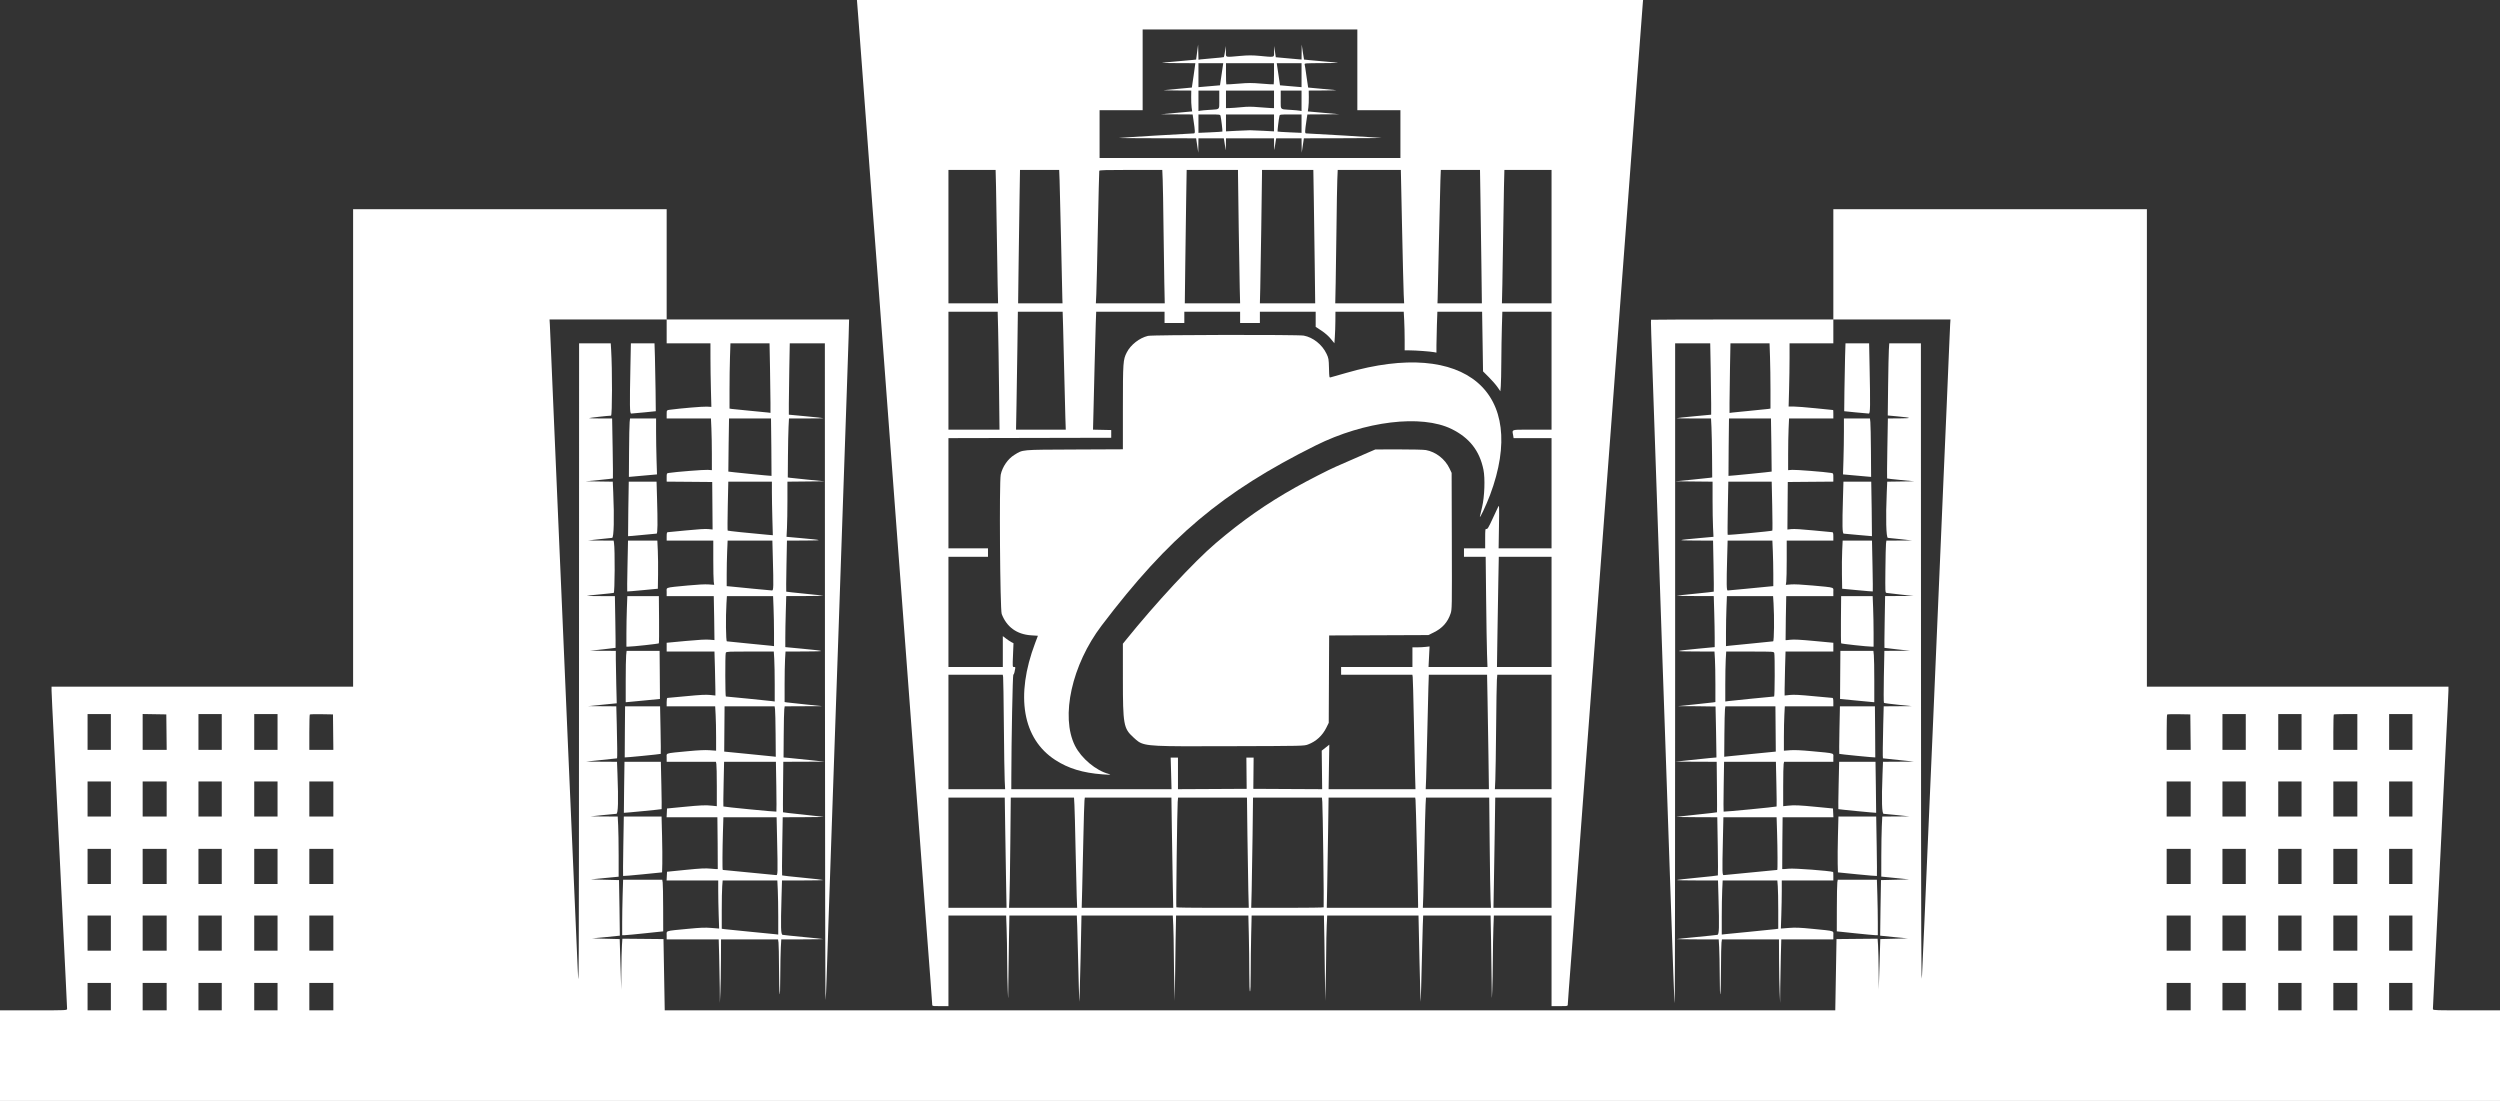 <svg width="218" height="96" viewBox="0 0 218 96" fill="none" xmlns="http://www.w3.org/2000/svg">
<rect x="0" y="0" width="218" height="96" fill="#333333" stroke="none"/>
<path d="M100.101 29.289C99.355 29.47 98.596 30.063 98.255 30.732C97.931 31.369 97.918 31.558 97.916 35.523L97.915 39.178L93.681 39.197C88.948 39.219 89.225 39.194 88.447 39.67C87.887 40.013 87.41 40.705 87.264 41.388C87.126 42.033 87.204 53.161 87.349 53.541C87.782 54.676 88.67 55.319 89.915 55.4L90.505 55.439L90.266 56.071C88.524 60.678 89.169 64.424 92.021 66.272C93.16 67.01 94.419 67.394 96.129 67.523C96.777 67.572 96.964 67.56 96.681 67.487C95.573 67.202 94.285 66.123 93.735 65.02C92.467 62.475 93.467 57.968 96.06 54.551C101.921 46.825 106.579 42.905 114.72 38.848C119.005 36.713 123.952 36.114 126.582 37.411C128.138 38.179 129.02 39.306 129.356 40.954C129.51 41.711 129.453 43.319 129.241 44.204C129.157 44.558 129.071 44.93 129.051 45.031C128.988 45.343 129.606 44.034 129.933 43.163C133.294 34.185 127.787 29.506 117.401 32.515C116.93 32.652 116.461 32.785 116.359 32.811C116.257 32.837 116.115 32.878 116.042 32.901C115.911 32.943 115.909 32.931 115.888 32.099C115.867 31.297 115.856 31.234 115.668 30.84C115.29 30.046 114.496 29.415 113.687 29.265C113.176 29.171 100.498 29.193 100.101 29.289Z" fill="white"/>
<path fill-rule="evenodd" clip-rule="evenodd" d="M104.388 4.54L104.303 5.192L103.988 5.228C103.815 5.247 103.16 5.307 102.534 5.359C101.907 5.412 101.367 5.465 101.333 5.478C101.299 5.49 101.938 5.503 102.753 5.505L104.235 5.51L104.088 6.565C104.008 7.146 103.936 7.626 103.929 7.634C103.921 7.641 103.39 7.691 102.747 7.744C102.105 7.797 101.538 7.851 101.487 7.862C101.436 7.874 101.954 7.887 102.637 7.891L103.879 7.898L103.871 8.464C103.866 8.776 103.884 9.185 103.91 9.373L103.957 9.715L102.583 9.84L101.21 9.965L102.603 9.972L103.997 9.98L104.068 10.454C104.221 11.471 104.226 11.633 104.102 11.633C103.808 11.633 97.63 12.007 97.577 12.028C97.543 12.041 99.042 12.054 100.909 12.056L104.303 12.061L104.396 12.689L104.489 13.316L104.497 12.689L104.505 12.061H105.61H106.716L106.752 12.26C106.771 12.37 106.811 12.624 106.839 12.826C106.891 13.194 106.891 13.194 106.899 12.628L106.906 12.061H109H111.094L111.101 12.628C111.105 12.941 111.107 13.081 111.117 13.081C111.125 13.082 111.138 12.991 111.161 12.827L111.161 12.826C111.189 12.624 111.229 12.37 111.248 12.26L111.284 12.061H112.39H113.495L113.503 12.689L113.511 13.316L113.604 12.689L113.697 12.061L117.122 12.054C119.005 12.05 120.505 12.037 120.454 12.024C120.37 12.004 114.159 11.633 113.898 11.633C113.774 11.633 113.779 11.471 113.932 10.454L114.003 9.98L115.397 9.971L116.79 9.963L115.417 9.839L114.043 9.716L114.09 9.373C114.116 9.185 114.134 8.776 114.129 8.464L114.121 7.898L115.363 7.891C116.046 7.887 116.564 7.874 116.513 7.862C116.462 7.851 115.895 7.797 115.253 7.744C114.61 7.691 114.079 7.641 114.071 7.634C114.064 7.627 114 7.194 113.928 6.673C113.857 6.151 113.784 5.676 113.766 5.617C113.736 5.517 113.835 5.51 115.231 5.505C116.055 5.503 116.701 5.49 116.667 5.476C116.633 5.463 115.958 5.398 115.166 5.331C114.375 5.264 113.72 5.202 113.712 5.192C113.704 5.182 113.656 4.884 113.604 4.531L113.511 3.888L113.503 4.54L113.495 5.192L113.111 5.159C112.899 5.141 112.393 5.095 111.987 5.058L111.248 4.99L111.179 4.5L111.109 4.01L111.102 4.485C111.101 4.532 111.101 4.575 111.101 4.614C111.102 4.75 111.102 4.837 111.059 4.889C110.983 4.981 110.77 4.961 110.179 4.905C110.083 4.896 109.978 4.886 109.862 4.875C109.196 4.814 108.853 4.814 108.138 4.877C108.006 4.888 107.889 4.899 107.784 4.908C107.214 4.96 107.009 4.979 106.937 4.891C106.896 4.841 106.897 4.758 106.898 4.628C106.899 4.586 106.899 4.538 106.898 4.485L106.891 4.01L106.821 4.481C106.783 4.739 106.738 4.964 106.721 4.979C106.705 4.994 106.289 5.038 105.798 5.077C105.307 5.115 104.816 5.161 104.707 5.178L104.509 5.209L104.491 4.548L104.474 3.888L104.388 4.54ZM106.629 5.77C106.608 5.914 106.544 6.347 106.487 6.735L106.383 7.439L105.921 7.479C105.667 7.501 105.244 7.537 104.982 7.56L104.505 7.6V6.555V5.51H105.586H106.667L106.629 5.77ZM111.094 6.418C111.094 6.918 111.082 7.338 111.067 7.353C111.052 7.368 110.582 7.341 110.022 7.294C109.148 7.221 108.859 7.221 107.983 7.296C107.422 7.343 106.95 7.37 106.934 7.354C106.919 7.339 106.906 6.918 106.906 6.418V5.51H109H111.094V6.418ZM113.495 6.555V7.6L113.018 7.56C112.756 7.537 112.333 7.501 112.079 7.479L111.617 7.439L111.513 6.735C111.456 6.347 111.392 5.914 111.371 5.77L111.333 5.51H112.414H113.495V6.555ZM106.323 8.917C106.326 9.217 106.327 9.371 106.251 9.454C106.171 9.541 106.006 9.549 105.668 9.568C105.597 9.572 105.517 9.576 105.428 9.582C105.106 9.602 104.767 9.633 104.674 9.651L104.505 9.683V8.791V7.898L105.413 7.898L106.321 7.898V8.693C106.321 8.775 106.322 8.85 106.323 8.917ZM111.094 8.663V9.429L110.832 9.424C110.688 9.422 110.21 9.388 109.77 9.348C109.161 9.293 108.799 9.292 108.261 9.346C107.872 9.385 107.407 9.419 107.23 9.422L106.906 9.429V8.663V7.898H109H111.094V8.663ZM113.495 8.791V9.683L113.326 9.651C113.233 9.633 112.894 9.602 112.572 9.582C112.483 9.576 112.403 9.572 112.332 9.568C111.994 9.549 111.829 9.541 111.749 9.454C111.673 9.371 111.674 9.217 111.677 8.917C111.678 8.85 111.679 8.775 111.679 8.693V7.898L112.587 7.898L113.495 7.898V8.791ZM106.433 10.117C106.492 10.363 106.62 11.448 106.593 11.472C106.579 11.485 106.103 11.516 105.536 11.54L104.505 11.585V10.782V9.98H105.452C106.384 9.98 106.401 9.982 106.433 10.117ZM111.094 10.718V11.456L110.185 11.407C109.686 11.38 109.152 11.357 109 11.357C108.848 11.357 108.314 11.38 107.815 11.407L106.906 11.456V10.718V9.98H109H111.094V10.718ZM113.495 10.782V11.585L112.464 11.54C111.897 11.516 111.421 11.485 111.406 11.472C111.38 11.448 111.508 10.363 111.567 10.117C111.599 9.982 111.616 9.98 112.548 9.98H113.495V10.782ZM30.791 39.061V59.878H17.643H4.495L4.496 60.23C4.497 60.423 4.524 61.05 4.557 61.622C4.59 62.195 4.7 64.413 4.803 66.551C4.905 68.689 5.03 71.238 5.081 72.214C5.131 73.191 5.27 75.987 5.388 78.429C5.506 80.87 5.659 83.983 5.727 85.347C5.794 86.711 5.85 87.888 5.85 87.964C5.85 88.102 5.85 88.102 2.925 88.102H0V92.051V96H109H218V92.051V88.102H215.075C212.489 88.102 212.189 88.102 212.154 88.007C212.15 87.994 212.15 87.98 212.15 87.964C212.15 87.888 212.206 86.711 212.274 85.347C212.342 83.983 212.494 80.87 212.612 78.429C212.73 75.987 212.869 73.191 212.919 72.214C212.97 71.238 213.096 68.675 213.198 66.52C213.3 64.365 213.411 62.147 213.444 61.592C213.476 61.036 213.504 60.423 213.504 60.23L213.505 59.878H200.357H187.209V39.061V18.245H173.538H159.867V23.051V27.857H151.933C147.569 27.857 143.988 27.869 143.973 27.883C143.945 27.911 143.971 28.773 144.193 35.082C144.278 37.489 144.389 40.713 144.441 42.245C144.492 43.777 144.603 46.987 144.687 49.378C144.771 51.768 144.895 55.405 144.963 57.459C145.032 59.513 145.115 61.91 145.149 62.786C145.183 63.661 145.28 66.458 145.364 69C145.449 71.542 145.588 75.592 145.673 78C145.758 80.408 145.866 83.516 145.913 84.907C145.96 86.298 146.015 87.453 146.035 87.473C146.056 87.493 146.072 74.557 146.072 58.724V29.939H147.602H149.131L149.172 32.097C149.195 33.284 149.213 34.684 149.213 35.207L149.213 36.16L147.72 36.3C146.898 36.377 146.215 36.451 146.201 36.465C146.186 36.478 146.856 36.49 147.688 36.49H149.201L149.239 37.24C149.26 37.652 149.283 38.809 149.291 39.811L149.305 41.633L149.121 41.661C149.019 41.677 148.299 41.753 147.519 41.83L146.103 41.969L147.72 41.986L149.336 42.002V43.583C149.336 44.453 149.354 45.535 149.376 45.987L149.416 46.81L148.186 46.921C146.18 47.101 146.137 47.127 147.833 47.135L149.378 47.143L149.421 49.355C149.445 50.571 149.453 51.578 149.44 51.591C149.427 51.604 148.712 51.683 147.852 51.767C146.992 51.852 146.26 51.931 146.226 51.945C146.192 51.959 146.902 51.972 147.802 51.975L149.44 51.98L149.48 53.367C149.503 54.13 149.521 55.131 149.521 55.591V56.428L148.058 56.567C145.921 56.771 145.889 56.801 147.803 56.809L149.502 56.816L149.542 57.469C149.564 57.828 149.582 58.818 149.582 59.67V61.219L149.382 61.25C149.272 61.267 148.531 61.348 147.735 61.429L146.288 61.577L147.935 61.584C148.841 61.589 149.588 61.599 149.595 61.607C149.602 61.616 149.622 62.619 149.641 63.837L149.675 66.051L149.182 66.094C148.911 66.118 148.108 66.2 147.396 66.276L146.103 66.415L147.899 66.422L149.695 66.429L149.717 68.617C149.729 69.821 149.732 70.817 149.723 70.831C149.714 70.845 148.937 70.934 147.997 71.029C147.057 71.124 146.246 71.213 146.195 71.227C146.145 71.24 146.923 71.254 147.925 71.258L149.747 71.265L149.789 73.785C149.812 75.17 149.817 76.318 149.8 76.335C149.783 76.352 148.977 76.442 148.009 76.534C147.041 76.627 146.232 76.719 146.212 76.739C146.191 76.759 146.993 76.775 147.992 76.775H149.809L149.85 78.199C149.928 80.952 149.912 81.483 149.752 81.518C149.676 81.535 148.865 81.62 147.951 81.706C147.036 81.792 146.26 81.873 146.226 81.886C146.192 81.898 146.999 81.911 148.018 81.913L149.872 81.918L149.912 82.607C149.933 82.986 149.955 84.123 149.96 85.133C149.965 86.262 149.987 86.852 150.016 86.663C150.043 86.495 150.067 85.486 150.07 84.422C150.073 83.357 150.093 82.359 150.114 82.203L150.153 81.918H152.639H155.125L155.133 83.74C155.137 84.742 155.16 85.988 155.184 86.51L155.226 87.459L155.237 86.112C155.243 85.371 155.267 84.125 155.289 83.342L155.329 81.918H157.598H159.867V81.559C159.867 81.52 159.868 81.486 159.87 81.454C159.873 81.382 159.876 81.328 159.855 81.286C159.794 81.165 159.538 81.14 158.546 81.044C158.398 81.029 158.233 81.013 158.05 80.995C156.947 80.886 156.565 80.871 155.993 80.915L155.291 80.97L155.331 79.781C155.353 79.127 155.371 78.184 155.371 77.684V76.775H157.619H159.867V76.408C159.867 76.206 159.86 76.039 159.851 76.036C159.516 75.929 156.482 75.702 156.007 75.748C155.685 75.779 155.416 75.796 155.41 75.785C155.403 75.774 155.409 74.753 155.421 73.515L155.444 71.265H157.658H159.873L159.854 70.883L159.836 70.5L158.45 70.366C156.853 70.211 156.482 70.195 155.91 70.256L155.494 70.3V68.556C155.494 67.596 155.512 66.725 155.533 66.62L155.571 66.429H157.719H159.867V66.065C159.867 66.025 159.869 65.989 159.87 65.957C159.874 65.886 159.877 65.834 159.857 65.793C159.797 65.672 159.539 65.648 158.522 65.555C158.363 65.54 158.186 65.524 157.988 65.505C157.051 65.417 156.468 65.391 156.095 65.42L155.556 65.462V64.271C155.556 63.616 155.574 62.745 155.596 62.336L155.636 61.592H157.752H159.867V61.224C159.867 60.962 159.844 60.857 159.786 60.857C159.741 60.857 158.993 60.788 158.122 60.705C156.949 60.591 156.421 60.565 156.079 60.601L155.618 60.65V60.121C155.618 59.83 155.636 58.967 155.658 58.204L155.699 56.816H157.783H159.867V56.433V56.049L158.202 55.893C157 55.78 156.424 55.75 156.128 55.786C155.903 55.813 155.712 55.828 155.703 55.82C155.695 55.812 155.705 54.945 155.724 53.893L155.76 51.98H157.813H159.867V51.615C159.867 51.574 159.868 51.538 159.87 51.505C159.874 51.432 159.877 51.377 159.855 51.335C159.795 51.215 159.54 51.192 158.564 51.103C158.411 51.089 158.24 51.074 158.05 51.056C157.162 50.973 156.464 50.938 156.179 50.962L155.724 51L155.763 50.716C155.785 50.56 155.802 49.692 155.802 48.787V47.143H157.834H159.867V46.776C159.867 46.504 159.844 46.408 159.782 46.408C159.735 46.408 158.994 46.338 158.134 46.252C157.154 46.154 156.44 46.111 156.217 46.136L155.862 46.175L155.878 44.103L155.895 42.031L157.881 42.014L159.867 41.998V41.635C159.867 41.272 159.866 41.271 159.667 41.238C159.119 41.148 156.59 40.95 156.28 40.972L155.925 40.998L155.926 39.616C155.926 38.856 155.944 37.842 155.966 37.362L156.006 36.49H157.936H159.867V36.122C159.867 35.92 159.86 35.755 159.851 35.755C159.843 35.755 159.162 35.686 158.339 35.602C157.516 35.518 156.646 35.449 156.405 35.449H155.967L156.008 33.97C156.03 33.156 156.049 31.916 156.049 31.215V29.939H157.958H159.867V28.898V27.857H164.974H170.082L170.054 28.27C170.039 28.498 169.984 29.758 169.932 31.071C169.881 32.385 169.798 34.341 169.749 35.418C169.699 36.496 169.575 39.347 169.474 41.755C169.373 44.163 169.221 47.717 169.136 49.653C168.857 56.039 168.736 58.87 168.521 63.98C168.405 66.758 168.293 69.306 168.274 69.643C168.255 69.98 168.17 71.908 168.087 73.929C168.003 75.949 167.878 78.869 167.808 80.418C167.739 81.967 167.645 84.047 167.601 85.041C167.531 86.593 167.519 82.85 167.511 58.393L167.503 29.939H166.123H164.743L164.709 30.505C164.69 30.817 164.66 32.232 164.643 33.651L164.612 36.23L165.426 36.305C166.726 36.426 166.789 36.477 165.647 36.484L164.623 36.49L164.577 39.094C164.552 40.527 164.542 41.709 164.555 41.721C164.567 41.734 165.104 41.795 165.748 41.857L166.918 41.969L165.742 41.986L164.566 42.003L164.526 42.929C164.428 45.167 164.471 46.898 164.624 46.901C164.7 46.904 165.206 46.955 165.748 47.017L166.733 47.128L165.613 47.136L164.493 47.143L164.46 47.403C164.442 47.546 164.418 48.566 164.407 49.67C164.387 51.653 164.388 51.678 164.513 51.703C164.582 51.718 165.138 51.782 165.748 51.847L166.856 51.964L165.619 51.972L164.382 51.98L164.343 54.227C164.322 55.462 164.313 56.481 164.323 56.492C164.333 56.502 164.838 56.562 165.445 56.626L166.548 56.742L165.433 56.749L164.318 56.755L164.273 58.997C164.249 60.23 164.252 61.261 164.28 61.288C164.308 61.315 164.872 61.391 165.532 61.456L166.733 61.576L165.496 61.584L164.259 61.592L164.218 63.163C164.177 64.764 164.165 66.119 164.193 66.127C164.201 66.129 164.818 66.195 165.563 66.272L166.918 66.413L165.557 66.421L164.197 66.429L164.156 67.485C164.067 69.838 164.098 70.959 164.254 70.964C164.331 70.966 164.864 71.018 165.44 71.078L166.487 71.188L165.31 71.196L164.134 71.204L164.094 72.046C164.072 72.509 164.052 73.687 164.05 74.663L164.047 76.439L165.267 76.561L166.487 76.684L165.255 76.714L164.023 76.745L163.981 79.162C163.958 80.491 163.944 81.584 163.95 81.59C163.957 81.596 164.502 81.651 165.163 81.714L166.364 81.826L165.163 81.857L163.962 81.888L163.896 84.092L163.829 86.296L163.818 84.674C163.812 83.781 163.789 82.782 163.767 82.453L163.728 81.855L161.936 81.871L160.144 81.888L160.09 84.995L160.036 88.102H109H57.965L57.91 84.995L57.856 81.888L56.064 81.871L54.272 81.855L54.233 82.453C54.211 82.782 54.188 83.781 54.182 84.674L54.171 86.296L54.104 84.092L54.038 81.888L52.837 81.857L51.636 81.826L52.837 81.714C53.498 81.652 54.043 81.597 54.05 81.59C54.056 81.584 54.042 80.491 54.019 79.162L53.977 76.745L52.745 76.714L51.513 76.684L52.73 76.565L53.946 76.447L53.946 74.606C53.945 73.594 53.927 72.414 53.905 71.985L53.865 71.204L52.689 71.196L51.513 71.188L52.56 71.078C53.136 71.018 53.669 70.966 53.746 70.964C53.902 70.959 53.933 69.838 53.843 67.485L53.803 66.429L52.443 66.421L51.082 66.413L52.437 66.272C53.182 66.195 53.799 66.129 53.807 66.127C53.835 66.119 53.823 64.764 53.782 63.163L53.741 61.592L52.504 61.584L51.267 61.575L52.524 61.452L53.78 61.328L53.74 59.766C53.718 58.907 53.699 57.879 53.699 57.48V56.755L52.576 56.749L51.452 56.742L52.555 56.626C53.162 56.562 53.667 56.502 53.677 56.492C53.687 56.481 53.678 55.462 53.657 54.227L53.618 51.98H52.386C51.708 51.98 51.166 51.969 51.18 51.956C51.194 51.943 51.704 51.886 52.314 51.83C52.923 51.773 53.465 51.715 53.517 51.7C53.612 51.673 53.632 47.916 53.541 47.342L53.509 47.143L52.388 47.136L51.267 47.129L52.252 47.018C52.794 46.957 53.3 46.905 53.376 46.902C53.529 46.898 53.572 45.166 53.474 42.929L53.434 42.003L52.258 41.986L51.082 41.969L52.252 41.856C52.896 41.794 53.433 41.733 53.445 41.721C53.458 41.709 53.448 40.527 53.423 39.094L53.377 36.49H52.358C51.797 36.49 51.353 36.476 51.37 36.458C51.399 36.43 53.028 36.249 53.282 36.246C53.389 36.245 53.396 32.219 53.291 30.505L53.257 29.939H51.877H50.497L50.489 58.393C50.481 86.608 50.48 86.826 50.371 84.398C50.129 78.978 49.885 73.379 49.541 65.326C49.457 63.357 49.306 59.83 49.204 57.49C49.102 55.15 48.991 52.56 48.956 51.735C48.922 50.91 48.839 49.022 48.773 47.541C48.707 46.059 48.596 43.483 48.527 41.816C48.458 40.15 48.347 37.574 48.281 36.092C48.214 34.61 48.118 32.351 48.067 31.071C48.017 29.792 47.962 28.545 47.947 28.301L47.92 27.857H53.027H58.133V28.898V29.939H60.042H61.951L61.952 31.209C61.952 31.908 61.97 33.155 61.992 33.98L62.032 35.48L61.623 35.459C61.278 35.442 59.305 35.609 58.395 35.733C58.279 35.749 58.214 35.758 58.178 35.795C58.133 35.84 58.133 35.929 58.133 36.129V36.49H60.064H61.994L62.034 37.362C62.056 37.842 62.074 38.856 62.074 39.616L62.075 40.998L61.715 40.972C61.407 40.95 58.92 41.146 58.334 41.239C58.134 41.271 58.133 41.272 58.133 41.635V41.998L60.119 42.014L62.105 42.031L62.122 44.102L62.138 46.173L61.752 46.134C61.506 46.11 60.811 46.152 59.83 46.252C58.985 46.338 58.258 46.408 58.214 46.408C58.157 46.408 58.133 46.514 58.133 46.776V47.143H60.166H62.198V48.787C62.198 49.692 62.215 50.559 62.237 50.715L62.276 50.997L61.79 50.962C61.487 50.939 60.807 50.974 59.981 51.054C59.788 51.073 59.614 51.089 59.459 51.104C58.459 51.199 58.203 51.223 58.144 51.343C58.123 51.385 58.126 51.437 58.13 51.508C58.132 51.54 58.133 51.576 58.133 51.616V51.98H60.187H62.24L62.276 53.893C62.295 54.945 62.306 55.81 62.301 55.815C62.295 55.821 62.101 55.805 61.87 55.781C61.583 55.751 60.926 55.787 59.792 55.893L58.133 56.049V56.433V56.816H60.217H62.301L62.342 58.24C62.364 59.023 62.382 59.885 62.382 60.157L62.383 60.65L61.918 60.601C61.573 60.564 61.05 60.59 59.871 60.704C59 60.788 58.253 60.857 58.21 60.857C58.157 60.857 58.133 60.971 58.133 61.224V61.592H60.248H62.364L62.404 62.336C62.426 62.745 62.444 63.616 62.444 64.27V65.46L61.874 65.419C61.477 65.391 60.903 65.417 59.981 65.505C59.784 65.525 59.608 65.541 59.45 65.556C58.456 65.649 58.202 65.673 58.143 65.792C58.123 65.833 58.126 65.886 58.13 65.956C58.131 65.988 58.133 66.024 58.133 66.065V66.429H60.281H62.429L62.467 66.62C62.488 66.725 62.506 67.596 62.506 68.556V70.3L62.09 70.256C61.518 70.195 61.147 70.211 59.55 70.366L58.164 70.5L58.146 70.883L58.127 71.265H60.342H62.556L62.579 73.515C62.591 74.753 62.597 75.774 62.59 75.785C62.584 75.796 62.315 75.779 61.994 75.748C61.508 75.701 61.133 75.719 59.786 75.853L58.164 76.016L58.146 76.396L58.127 76.775H60.378H62.629V77.684C62.629 78.184 62.647 79.128 62.669 79.782L62.709 80.971L62.032 80.916C61.485 80.872 61.091 80.887 59.975 80.995C59.795 81.013 59.632 81.028 59.486 81.042C58.469 81.138 58.208 81.163 58.146 81.286C58.125 81.329 58.127 81.383 58.13 81.457C58.132 81.487 58.133 81.521 58.133 81.559V81.918H60.402H62.671L62.711 83.342C62.733 84.125 62.757 85.371 62.763 86.112L62.774 87.459L62.816 86.51C62.84 85.988 62.862 84.742 62.867 83.74L62.875 81.918H65.361H67.847L67.886 82.203C67.907 82.359 67.927 83.357 67.93 84.422C67.933 85.486 67.957 86.495 67.984 86.663C68.013 86.852 68.035 86.262 68.04 85.133C68.045 84.123 68.067 82.986 68.088 82.607L68.128 81.918L69.982 81.913C71.001 81.911 71.808 81.898 71.774 81.886C71.74 81.873 70.964 81.792 70.049 81.706C69.135 81.62 68.324 81.535 68.248 81.518C68.088 81.483 68.072 80.952 68.15 78.199L68.191 76.775H70.008C71.007 76.775 71.808 76.759 71.788 76.739C71.768 76.719 70.96 76.627 69.991 76.534C69.023 76.442 68.217 76.352 68.201 76.335C68.184 76.319 68.189 75.171 68.212 73.785L68.253 71.265L70.075 71.258C71.077 71.254 71.855 71.24 71.805 71.227C71.754 71.213 70.943 71.124 70.003 71.029C69.063 70.934 68.286 70.845 68.277 70.831C68.268 70.817 68.271 69.821 68.283 68.617L68.305 66.429L70.101 66.422L71.897 66.415L70.604 66.276C69.892 66.2 69.089 66.118 68.818 66.094L68.325 66.051L68.34 64.082C68.347 62.998 68.37 61.995 68.389 61.852L68.425 61.592L70.069 61.584L71.712 61.577L70.265 61.429C69.469 61.348 68.728 61.267 68.618 61.25L68.418 61.219V59.67C68.418 58.818 68.436 57.828 68.458 57.469L68.498 56.816L70.197 56.809C72.111 56.801 72.079 56.771 69.942 56.567L68.479 56.428V55.591C68.479 55.131 68.497 54.13 68.52 53.367L68.56 51.98L70.198 51.975C71.098 51.972 71.808 51.959 71.774 51.945C71.74 51.931 71.008 51.852 70.148 51.767C69.288 51.683 68.573 51.604 68.56 51.591C68.547 51.578 68.555 50.571 68.579 49.355L68.622 47.143L70.167 47.135C71.862 47.127 71.82 47.101 69.814 46.921L68.585 46.81L68.624 46.043C68.646 45.621 68.663 44.539 68.664 43.639L68.664 42.002L70.28 41.986L71.897 41.969L70.481 41.83C69.701 41.753 68.981 41.677 68.879 41.661L68.695 41.633L68.709 39.811C68.717 38.809 68.74 37.652 68.761 37.24L68.799 36.49H70.312C71.144 36.49 71.814 36.478 71.799 36.465C71.785 36.451 71.102 36.377 70.28 36.3L68.787 36.16L68.787 35.207C68.787 34.684 68.805 33.284 68.828 32.097L68.868 29.939H70.398H71.928L71.935 58.73C71.939 74.565 71.964 87.369 71.99 87.184C72.016 86.999 72.055 86.2 72.077 85.408C72.099 84.617 72.171 82.427 72.238 80.541C72.305 78.655 72.456 74.261 72.574 70.775C72.692 67.29 72.816 63.695 72.851 62.786C72.886 61.877 72.984 59.066 73.068 56.541C73.152 54.015 73.263 50.806 73.313 49.408C73.364 48.011 73.475 44.787 73.56 42.245C73.645 39.703 73.769 36.121 73.835 34.286C73.902 32.45 73.976 30.253 73.999 29.403L74.041 27.857H66.087H58.133V23.051V18.245H44.462H30.791V39.061ZM54.972 31.969C54.902 35.442 54.912 36.061 55.039 36.062C55.098 36.063 55.605 36.017 56.166 35.961L57.185 35.858L57.166 34.077C57.156 33.097 57.13 31.765 57.11 31.117L57.073 29.939H56.043H55.013L54.972 31.969ZM67.145 32.097C67.167 33.284 67.186 34.648 67.186 35.128L67.186 36.002L66.955 35.971C66.828 35.953 66.114 35.884 65.369 35.816C64.624 35.748 63.924 35.678 63.814 35.66L63.614 35.627V33.987C63.614 33.084 63.632 31.805 63.655 31.142L63.695 29.939H65.4H67.104L67.145 32.097ZM154.345 31.142C154.368 31.805 154.386 33.084 154.386 33.987V35.627L154.186 35.66C154.076 35.678 153.39 35.748 152.662 35.815C151.933 35.883 151.22 35.953 151.076 35.973L150.814 36.008L150.814 35.131C150.814 34.649 150.833 33.284 150.855 32.097L150.896 29.939H152.6H154.305L154.345 31.142ZM160.89 31.117C160.87 31.765 160.844 33.097 160.834 34.077L160.815 35.858L161.834 35.961C162.395 36.017 162.902 36.063 162.961 36.062C163.088 36.061 163.098 35.442 163.028 31.969L162.987 29.939H161.957H160.927L160.89 31.117ZM54.905 36.811C54.885 36.988 54.862 38.135 54.854 39.359L54.839 41.586L55.239 41.551L55.471 41.53C55.74 41.506 56.129 41.471 56.465 41.441L57.29 41.368L57.25 40.082C57.228 39.375 57.21 38.278 57.21 37.643V36.49H56.075H54.94L54.905 36.811ZM67.261 38.985C67.277 40.357 67.284 41.487 67.277 41.497C67.264 41.514 63.532 41.143 63.511 41.122C63.505 41.116 63.516 40.071 63.536 38.8L63.572 36.49H65.402H67.232L67.261 38.985ZM154.464 38.8C154.484 40.071 154.495 41.116 154.489 41.122C154.468 41.143 150.736 41.514 150.723 41.497C150.716 41.487 150.723 40.357 150.739 38.985L150.768 36.49H152.598H154.428L154.464 38.8ZM160.79 37.643C160.79 38.278 160.772 39.375 160.75 40.082L160.71 41.368L161.535 41.441C161.989 41.482 162.541 41.531 162.761 41.551L163.161 41.586L163.146 39.359C163.138 38.135 163.115 36.988 163.095 36.811L163.06 36.49H161.925H160.79V37.643ZM119.284 39.47C118.929 39.623 118.263 39.914 117.806 40.117C117.349 40.32 116.753 40.581 116.482 40.696C115.907 40.942 114.021 41.908 113.003 42.479C110.44 43.915 108.334 45.388 106.013 47.365C104.128 48.972 100.768 52.594 98.146 55.847L97.915 56.133L97.916 59.214C97.916 63.182 97.977 63.519 98.824 64.29C98.848 64.312 98.872 64.333 98.894 64.354C99.023 64.472 99.131 64.571 99.25 64.654C99.875 65.089 100.809 65.087 106.641 65.07L107.245 65.068H107.246C113.711 65.05 113.711 65.05 114.064 64.916C114.774 64.648 115.318 64.145 115.668 63.433L115.866 63.031L115.884 59.221L115.902 55.412L120.229 55.395L124.556 55.378L125.026 55.147C125.772 54.78 126.234 54.264 126.488 53.513C126.614 53.143 126.615 53.057 126.599 47.186L126.582 41.235L126.392 40.837C126.004 40.025 125.203 39.404 124.341 39.245C124.158 39.211 123.092 39.186 121.97 39.188L119.931 39.192L119.284 39.47ZM54.79 44.37C54.769 45.674 54.759 46.747 54.767 46.755C54.775 46.764 55.321 46.717 55.98 46.651C56.639 46.585 57.214 46.531 57.256 46.531C57.346 46.531 57.357 45.59 57.292 43.388L57.252 42H56.039H54.828L54.79 44.37ZM67.309 42.903C67.309 43.4 67.328 44.451 67.35 45.239L67.391 46.672L66.903 46.63C65.363 46.495 63.482 46.297 63.452 46.267C63.433 46.248 63.437 45.28 63.462 44.116L63.508 42H65.408H67.309L67.309 42.903ZM154.538 44.116C154.563 45.28 154.567 46.249 154.547 46.269C154.498 46.317 150.694 46.676 150.654 46.636C150.636 46.619 150.642 45.569 150.666 44.303L150.71 42H152.601H154.492L154.538 44.116ZM160.708 43.388C160.635 45.861 160.65 46.53 160.775 46.533C160.834 46.534 161.409 46.587 162.052 46.651C162.695 46.715 163.227 46.761 163.234 46.754C163.242 46.747 163.231 45.674 163.21 44.37L163.172 42H161.96H160.748L160.708 43.388ZM54.717 49.351C54.692 50.565 54.681 51.565 54.694 51.574C54.706 51.582 55.311 51.532 56.039 51.463L57.364 51.337L57.383 50.112C57.394 49.439 57.384 48.495 57.361 48.015L57.32 47.143H56.041H54.763L54.717 49.351ZM67.391 48.658C67.459 51.169 67.451 51.49 67.324 51.489C67.265 51.489 66.552 51.423 65.739 51.342C64.926 51.26 64.06 51.175 63.814 51.152L63.368 51.11L63.368 50.091C63.368 49.53 63.386 48.638 63.408 48.107L63.449 47.143H65.4H67.351L67.391 48.658ZM154.592 48.107C154.614 48.638 154.632 49.53 154.632 50.091L154.632 51.11L154.186 51.152C153.94 51.175 153.065 51.261 152.24 51.342C151.415 51.423 150.702 51.49 150.654 51.49C150.553 51.49 150.544 50.959 150.608 48.622L150.649 47.143H152.6H154.551L154.592 48.107ZM160.639 48.015C160.616 48.495 160.606 49.439 160.617 50.112L160.636 51.337L161.96 51.463C162.689 51.532 163.294 51.582 163.306 51.574C163.318 51.565 163.308 50.565 163.283 49.351L163.237 47.143H161.959H160.68L160.639 48.015ZM54.664 53.036C54.642 53.617 54.623 54.608 54.623 55.24L54.623 56.388L54.792 56.387C55.167 56.387 57.419 56.142 57.452 56.098C57.471 56.072 57.479 55.135 57.47 54.015L57.453 51.98H56.078H54.704L54.664 53.036ZM67.453 53C67.476 53.561 67.494 54.542 67.494 55.181V56.343L67.232 56.309C67.088 56.29 66.18 56.2 65.215 56.11C64.25 56.02 63.426 55.936 63.383 55.924C63.297 55.899 63.274 53.815 63.346 52.632L63.386 51.98H65.4H67.413L67.453 53ZM154.654 52.632C154.726 53.815 154.703 55.899 154.617 55.924C154.574 55.936 153.75 56.02 152.785 56.11C151.819 56.2 150.912 56.29 150.768 56.309L150.506 56.343V55.181C150.506 54.542 150.524 53.561 150.547 53L150.587 51.98H152.6H154.613L154.654 52.632ZM160.53 54.015C160.521 55.135 160.529 56.072 160.548 56.098C160.581 56.142 162.833 56.387 163.207 56.387L163.377 56.388V55.204C163.377 54.552 163.359 53.561 163.336 53L163.296 51.98H161.922H160.547L160.53 54.015ZM54.601 57.131C54.579 57.338 54.562 58.346 54.562 59.371V61.235L55.039 61.191C55.301 61.167 55.973 61.102 56.532 61.048L57.548 60.949L57.546 60.536C57.545 60.308 57.538 59.365 57.531 58.439L57.517 56.755H56.079H54.641L54.601 57.131ZM160.469 58.439C160.462 59.365 160.455 60.308 160.454 60.536L160.452 60.949L161.468 61.048C162.027 61.102 162.699 61.167 162.961 61.191L163.438 61.235V59.371C163.438 58.346 163.421 57.338 163.399 57.131L163.359 56.755H161.921H160.482L160.469 58.439ZM67.515 57.469C67.537 57.828 67.555 58.807 67.555 59.646V61.171L67.294 61.135C67.03 61.1 63.388 60.735 63.295 60.735C63.237 60.735 63.227 57.164 63.283 56.954C63.288 56.937 63.292 56.923 63.299 56.91C63.351 56.816 63.573 56.816 65.398 56.816H67.475L67.515 57.469ZM154.717 56.954C154.775 57.169 154.762 60.735 154.703 60.735C154.606 60.735 150.971 61.099 150.706 61.135L150.445 61.171L150.445 59.682C150.445 58.864 150.463 57.884 150.485 57.505L150.525 56.816H152.602C154.679 56.816 154.679 56.816 154.717 56.954ZM54.488 63.811C54.478 65.032 54.472 66.038 54.475 66.047C54.484 66.072 57.588 65.767 57.617 65.738C57.63 65.724 57.623 64.786 57.6 63.653L57.559 61.592H56.033H54.507L54.488 63.811ZM67.583 61.852C67.602 61.995 67.624 62.985 67.633 64.052L67.648 65.991L67.371 65.959C67.218 65.942 66.207 65.84 65.123 65.733L63.152 65.539L63.154 65.127C63.155 64.9 63.162 64.012 63.17 63.153L63.183 61.592H65.365H67.548L67.583 61.852ZM154.83 63.153C154.838 64.012 154.845 64.9 154.846 65.127L154.848 65.539L152.877 65.733C151.793 65.84 150.782 65.942 150.629 65.959L150.352 65.991L150.367 64.052C150.376 62.985 150.398 61.995 150.417 61.852L150.452 61.592H152.635H154.817L154.83 63.153ZM160.399 63.653C160.377 64.786 160.37 65.724 160.383 65.738C160.412 65.767 163.515 66.072 163.525 66.047C163.528 66.038 163.522 65.032 163.512 63.811L163.493 61.592H161.967H160.441L160.399 63.653ZM9.668 63.827V65.388H8.652H7.636V63.827V62.265H8.652H9.668V63.827ZM14.519 63.842L14.535 65.388H13.488H12.44V63.825V62.262L13.471 62.279L14.502 62.296L14.519 63.842ZM19.337 63.827V65.388H18.321H17.305V63.827V62.265H18.321H19.337V63.827ZM24.202 63.827V65.388H23.186H22.169V63.827V62.265H23.186H24.202V63.827ZM29.052 63.842L29.069 65.388H28.021H26.973V63.867C26.973 63.031 26.992 62.328 27.015 62.305C27.039 62.281 27.503 62.27 28.047 62.279L29.036 62.296L29.052 63.842ZM191.013 63.842L191.029 65.388H189.981H188.933V63.867C188.933 63.031 188.952 62.328 188.976 62.305C188.999 62.281 189.463 62.27 190.007 62.279L190.996 62.296L191.013 63.842ZM195.831 63.827V65.388H194.814H193.798V63.827V62.265H194.814H195.831V63.827ZM200.695 63.827V65.388H199.679H198.663V63.827V62.265H199.679H200.695V63.827ZM205.56 63.827V65.388H204.514H203.467V63.867C203.467 63.031 203.485 62.329 203.508 62.306C203.53 62.284 204.001 62.265 204.555 62.265H205.56V63.827ZM210.364 63.827V65.388H209.348H208.332V63.827V62.265H209.348H210.364V63.827ZM54.424 68.648C54.407 69.869 54.397 70.872 54.401 70.878C54.413 70.896 57.671 70.579 57.694 70.557C57.707 70.545 57.697 69.612 57.672 68.482L57.626 66.429H56.041H54.455L54.424 68.648ZM67.695 68.587C67.714 69.773 67.717 70.758 67.701 70.774C67.669 70.805 63.117 70.363 63.079 70.325C63.066 70.313 63.075 69.431 63.099 68.366L63.141 66.429H65.4H67.659L67.695 68.587ZM154.901 68.366C154.925 69.431 154.933 70.313 154.92 70.326C154.881 70.365 150.331 70.805 150.299 70.774C150.283 70.758 150.286 69.773 150.305 68.587L150.34 66.429H152.6H154.859L154.901 68.366ZM160.328 68.482C160.303 69.612 160.293 70.545 160.305 70.557C160.329 70.578 163.586 70.895 163.6 70.877C163.605 70.872 163.594 69.869 163.576 68.648L163.544 66.429H161.959H160.374L160.328 68.482ZM9.668 69.674V71.204H8.652H7.636V69.674V68.143H8.652H9.668V69.674ZM14.533 69.674V71.204H13.486H12.44V69.674V68.143H13.486H14.533V69.674ZM19.337 69.674V71.204H18.321H17.305V69.674V68.143H18.321H19.337V69.674ZM24.202 69.674V71.204H23.186H22.169V69.674V68.143H23.186H24.202V69.674ZM29.067 69.674V71.204H28.02H26.973V69.674V68.143H28.02H29.067V69.674ZM191.027 69.674V71.204H189.98H188.933V69.674V68.143H189.98H191.027V69.674ZM195.831 69.674V71.204H194.814H193.798V69.674V68.143H194.814H195.831V69.674ZM200.695 69.674V71.204H199.679H198.663V69.674V68.143H199.679H200.695V69.674ZM205.56 69.674V71.204H204.514H203.467V69.674V68.143H204.514H205.56V69.674ZM210.364 69.674V71.204H209.348H208.332V69.674V68.143H209.348H210.364V69.674ZM54.353 73.783C54.329 75.202 54.321 76.373 54.334 76.385C54.346 76.398 55.117 76.333 56.045 76.24L57.733 76.071L57.753 75.306C57.764 74.885 57.754 73.79 57.731 72.873L57.688 71.204H56.042H54.396L54.353 73.783ZM160.269 72.873C160.246 73.79 160.236 74.885 160.247 75.306L160.267 76.071L161.955 76.24C162.883 76.333 163.654 76.398 163.667 76.385C163.68 76.372 163.672 75.201 163.648 73.782L163.604 71.204H161.958H160.312L160.269 72.873ZM67.761 73.112C67.83 76.241 67.827 76.334 67.663 76.307C67.55 76.288 63.107 75.857 63.023 75.857C62.985 75.857 62.994 74.091 63.039 72.597L63.08 71.265H65.4H67.72L67.761 73.112ZM154.961 72.597C155.006 74.091 155.015 75.857 154.977 75.857C154.893 75.857 150.45 76.288 150.337 76.307C150.173 76.334 150.17 76.241 150.239 73.112L150.28 71.265H152.6H154.92L154.961 72.597ZM9.668 75.551V77.082H8.652H7.636V75.551V74.02H8.652H9.668V75.551ZM14.533 75.551V77.082H13.486H12.44V75.551V74.02H13.486H14.533V75.551ZM19.337 75.551V77.082H18.321H17.305V75.551V74.02H18.321H19.337V75.551ZM24.202 75.551V77.082H23.186H22.169V75.551V74.02H23.186H24.202V75.551ZM29.067 75.551V77.082H28.02H26.973V75.551V74.02H28.02H29.067V75.551ZM191.027 75.551V77.082H189.98H188.933V75.551V74.02H189.98H191.027V75.551ZM195.831 75.551V77.082H194.814H193.798V75.551V74.02H194.814H195.831V75.551ZM200.695 75.551V77.082H199.679H198.663V75.551V74.02H199.679H200.695V75.551ZM205.56 75.551V77.082H204.514H203.467V75.551V74.02H204.514H205.56V75.551ZM210.364 75.551V77.082H209.348H208.332V75.551V74.02H209.348H210.364V75.551ZM54.294 78.046C54.272 78.778 54.254 79.867 54.254 80.464L54.254 81.551L54.485 81.547C54.612 81.545 55.417 81.47 56.274 81.379L57.832 81.214L57.827 79.195C57.825 78.084 57.806 77.072 57.785 76.945L57.748 76.714H56.041H54.335L54.294 78.046ZM160.215 76.945C160.194 77.072 160.175 78.084 160.173 79.195L160.168 81.214L161.726 81.378C162.583 81.468 163.388 81.544 163.515 81.547L163.746 81.551L163.746 80.464C163.746 79.867 163.728 78.778 163.706 78.046L163.665 76.714H161.959H160.252L160.215 76.945ZM67.823 77.612C67.845 78.072 67.863 79.133 67.863 79.971V81.494L67.571 81.46C67.41 81.441 66.419 81.343 65.369 81.243C64.319 81.143 63.342 81.044 63.198 81.024L62.937 80.986L62.937 79.386C62.937 78.506 62.955 77.558 62.977 77.281L63.017 76.775H65.4H67.783L67.823 77.612ZM155.023 77.281C155.045 77.558 155.063 78.506 155.063 79.386L155.063 80.986L154.802 81.023C154.658 81.043 153.681 81.142 152.631 81.243C151.581 81.344 150.59 81.441 150.429 81.46L150.137 81.494V79.971C150.137 79.133 150.155 78.072 150.177 77.612L150.217 76.775H152.6H154.983L155.023 77.281ZM9.668 81.367V82.898H8.652H7.636V81.367V79.837H8.652H9.668V81.367ZM14.533 81.367V82.898H13.486H12.44V81.367V79.837H13.486H14.533V81.367ZM19.337 81.367V82.898H18.321H17.305V81.367V79.837H18.321H19.337V81.367ZM24.202 81.367V82.898H23.186H22.169V81.367V79.837H23.186H24.202V81.367ZM29.067 81.367V82.898H28.02H26.973V81.367V79.837H28.02H29.067V81.367ZM191.027 81.367V82.898H189.98H188.933V81.367V79.837H189.98H191.027V81.367ZM195.831 81.367V82.898H194.814H193.798V81.367V79.837H194.814H195.831V81.367ZM200.695 81.367V82.898H199.679H198.663V81.367V79.837H199.679H200.695V81.367ZM205.56 81.367V82.898H204.514H203.467V81.367V79.837H204.514H205.56V81.367ZM210.364 81.367V82.898H209.348H208.332V81.367V79.837H209.348H210.364V81.367ZM9.668 86.908V88.102H8.652H7.636V86.908V85.714H8.652H9.668V86.908ZM14.533 86.908V88.102H13.486H12.44V86.908V85.714H13.486H14.533V86.908ZM19.337 86.908V88.102H18.321H17.305V86.908V85.714H18.321H19.337V86.908ZM24.202 86.908V88.102H23.186H22.169V86.908V85.714H23.186H24.202V86.908ZM29.067 86.908V88.102H28.02H26.973V86.908V85.714H28.02H29.067V86.908ZM191.027 86.908V88.102H189.98H188.933V86.908V85.714H189.98H191.027V86.908ZM195.831 86.908V88.102H194.814H193.798V86.908V85.714H194.814H195.831V86.908ZM200.695 86.908V88.102H199.679H198.663V86.908V85.714H199.679H200.695V86.908ZM205.56 86.908V88.102H204.514H203.467V86.908V85.714H204.514H205.56V86.908ZM210.364 86.908V88.102H209.348H208.332V86.908V85.714H209.348H210.364V86.908Z" fill="white"/>
<path fill-rule="evenodd" clip-rule="evenodd" d="M74.834 1.393C74.894 2.159 75.039 4.094 75.158 5.694C75.277 7.293 75.486 10.09 75.622 11.908C75.759 13.726 75.966 16.523 76.084 18.122C76.201 19.722 76.311 21.168 76.329 21.337C76.347 21.505 76.417 22.428 76.485 23.388C76.554 24.347 76.678 26.028 76.763 27.122C76.847 28.217 76.999 30.228 77.099 31.592C77.2 32.956 77.394 35.559 77.531 37.378C77.766 40.505 78.004 43.697 78.362 48.49C78.448 49.651 78.601 51.676 78.701 52.99C78.801 54.303 78.926 55.97 78.979 56.694C79.078 58.062 79.308 61.134 79.625 65.311C79.727 66.65 79.892 68.861 79.993 70.225C80.094 71.588 80.287 74.178 80.422 75.98C80.557 77.781 80.739 80.206 80.825 81.367C80.912 82.529 81.052 84.367 81.135 85.452C81.219 86.537 81.288 87.494 81.288 87.579C81.288 87.621 81.288 87.651 81.302 87.674C81.339 87.735 81.478 87.735 81.996 87.735H82.704V83.786V79.837H85.22H87.735L87.775 80.949C87.798 81.56 87.82 82.807 87.824 83.719C87.829 84.631 87.852 85.818 87.875 86.357C87.916 87.32 87.917 87.31 87.928 85.745C87.934 84.869 87.957 83.182 87.98 81.995L88.02 79.837H90.96H93.899L93.936 80.77C93.956 81.284 93.986 82.448 94.004 83.357C94.043 85.33 94.107 87.378 94.13 87.354C94.139 87.344 94.182 85.649 94.226 83.587L94.306 79.837H98.287H102.268L102.309 80.709C102.331 81.189 102.353 82.298 102.357 83.174C102.362 84.049 102.385 85.33 102.408 86.02L102.45 87.275L102.461 85.678C102.467 84.8 102.491 83.126 102.513 81.959L102.554 79.837H105.705H108.857L108.898 81.536C108.92 82.47 108.938 83.958 108.938 84.842C108.938 85.872 108.961 86.449 109 86.449C109.039 86.449 109.062 85.872 109.062 84.842C109.062 83.958 109.08 82.47 109.102 81.536L109.143 79.837H112.295H115.446L115.487 81.959C115.509 83.126 115.533 84.8 115.539 85.678L115.55 87.275L115.592 86.02C115.615 85.33 115.638 84.049 115.643 83.174C115.647 82.298 115.669 81.189 115.691 80.709L115.732 79.837H119.713H123.694L123.774 83.587C123.818 85.649 123.861 87.344 123.87 87.354C123.893 87.378 123.957 85.33 123.996 83.357C124.014 82.448 124.044 81.284 124.064 80.77L124.101 79.837H127.04H129.979L130.02 81.959C130.043 83.126 130.066 84.814 130.072 85.709C130.083 87.29 130.084 87.308 130.125 86.357C130.149 85.818 130.171 84.606 130.176 83.663C130.181 82.72 130.203 81.474 130.225 80.893L130.265 79.837H132.78H135.295V83.786V87.735H136.004C136.515 87.735 136.657 87.735 136.697 87.671C136.712 87.647 136.712 87.613 136.712 87.566C136.712 87.473 136.753 86.887 136.803 86.265C136.854 85.642 136.992 83.824 137.111 82.225C137.229 80.625 137.438 77.829 137.575 76.01C137.711 74.192 137.906 71.588 138.007 70.225C138.107 68.861 138.259 66.85 138.343 65.755C138.427 64.661 138.566 62.815 138.653 61.653C138.842 59.113 139.148 55.016 139.48 50.571C139.615 48.77 139.796 46.345 139.882 45.184C139.969 44.022 140.108 42.176 140.192 41.082C140.276 39.987 140.428 37.976 140.529 36.612C140.629 35.248 140.823 32.659 140.958 30.857C141.093 29.056 141.274 26.631 141.36 25.469C141.446 24.308 141.571 22.641 141.639 21.765C141.707 20.89 141.845 19.058 141.946 17.694C142.047 16.33 142.241 13.726 142.378 11.908C142.515 10.09 142.709 7.486 142.81 6.122C143.012 3.377 143.23 0.506 143.258 0.199L143.276 0H109.001H74.725L74.834 1.393ZM118.36 9.612V6.092V2.571H109H99.639V6.092V9.612H97.761H95.883V11.694V13.775H109H122.117V11.694V9.612H120.239H118.36ZM86.923 20.418C86.905 18.97 86.874 17.118 86.854 16.301L86.817 14.816H84.761H82.704V20.633V26.449H84.868H87.032L86.993 24.75C86.972 23.816 86.94 21.866 86.923 20.418ZM92.528 21.122C92.476 18.681 92.418 16.264 92.397 15.75L92.36 14.816H90.652H88.944L88.904 17.281C88.882 18.636 88.845 21.253 88.822 23.097L88.781 26.449H90.717H92.652L92.636 26.005C92.628 25.761 92.579 23.564 92.528 21.122ZM101.455 19.653C101.437 17.953 101.407 16.169 101.387 15.689L101.351 14.816H98.615C96.48 14.816 95.874 14.833 95.856 14.893C95.844 14.935 95.789 17.187 95.734 19.898C95.68 22.609 95.619 25.192 95.598 25.638L95.56 26.449H98.563H101.566L101.527 24.597C101.505 23.578 101.473 21.354 101.455 19.653ZM108.105 25.117C108.076 23.932 107.953 15.845 107.953 15.107L107.953 14.816H105.715H103.477L103.437 17.25C103.415 18.589 103.378 21.206 103.356 23.066L103.315 26.449H105.726H108.138L108.105 25.117ZM114.644 23.097C114.622 21.253 114.585 18.636 114.563 17.281L114.523 14.816H112.285H110.047L110.047 15.107C110.047 15.845 109.924 23.932 109.895 25.117L109.862 26.449H112.274H114.685L114.644 23.097ZM122.403 25.668C122.382 25.239 122.318 22.622 122.26 19.852L122.154 14.816H119.401H116.649L116.613 15.689C116.593 16.169 116.563 17.953 116.545 19.653C116.527 21.354 116.495 23.578 116.473 24.597L116.434 26.449H119.437H122.441L122.403 25.668ZM129.178 23.097C129.155 21.253 129.118 18.636 129.096 17.281L129.056 14.816H127.348H125.64L125.603 15.75C125.583 16.264 125.524 18.681 125.473 21.122C125.421 23.564 125.372 25.761 125.363 26.005L125.348 26.449H127.283H129.219L129.178 23.097ZM135.295 26.449V20.633V14.816H133.239H131.183L131.146 16.301C131.126 17.118 131.095 18.97 131.077 20.418C131.06 21.866 131.028 23.816 131.007 24.75L130.968 26.449H133.132H135.295ZM87.116 33.842C87.094 31.847 87.058 29.532 87.036 28.699L86.997 27.184H84.851H82.704V32.327V37.469H84.931H87.157L87.116 33.842ZM92.803 32.571C92.77 31.073 92.725 29.248 92.703 28.515L92.663 27.184H90.711H88.758L88.718 30.199C88.695 31.857 88.659 34.172 88.638 35.342L88.598 37.469H90.766H92.935L92.899 36.383C92.879 35.785 92.836 34.07 92.803 32.571ZM101.549 28.163V27.674V27.184H98.568H95.588L95.551 28.179C95.531 28.726 95.487 30.317 95.453 31.714C95.42 33.112 95.374 34.977 95.352 35.86L95.311 37.466L96.105 37.483L96.899 37.5V37.837V38.173L82.704 38.204V43.01V47.816H84.429H86.153V48.184V48.551H84.429H82.704V53.357V58.163H85.075H87.446V56.817V55.47L87.732 55.687C87.888 55.806 88.098 55.945 88.197 55.996L88.377 56.088L88.334 57.126C88.29 58.162 88.29 58.163 88.424 58.163C88.469 58.163 88.5 58.161 88.517 58.175C88.55 58.203 88.531 58.293 88.469 58.582L88.458 58.637C88.438 58.729 88.394 58.822 88.36 58.843C88.305 58.877 88.195 64.522 88.188 67.73L88.185 68.816H90.926H93.666H94.597H98.378H102.158L102.121 67.439L102.083 66.061H102.401H102.719V67.439V68.817L105.714 68.802L108.71 68.786L108.697 67.424L108.684 66.061H109H109.316L109.303 67.424L109.29 68.786L112.292 68.802L115.293 68.817L115.274 67.138L115.254 65.458L115.584 65.197L115.915 64.935L115.884 66.876L115.854 68.816H119.642H123.43L123.391 67.454C123.37 66.705 123.322 64.549 123.285 62.663C123.248 60.778 123.204 59.145 123.188 59.036L123.158 58.837H120.051H116.944V58.5V58.163H120.054H123.164V57.306V56.449L123.58 56.448C123.808 56.448 124.144 56.43 124.326 56.408L124.658 56.369L124.613 57.266L124.567 58.163H127.138H129.709L129.67 57.077C129.649 56.479 129.613 54.316 129.591 52.27L129.551 48.551H128.605H127.659V48.184V47.816H128.583H129.507V46.953C129.507 46.23 129.521 46.094 129.595 46.122C129.708 46.166 129.781 46.047 130.207 45.122C130.401 44.702 130.601 44.275 130.651 44.173C130.732 44.009 130.739 44.188 130.71 45.903L130.679 47.816H132.987H135.295V43.01V38.204H133.641H131.986L131.948 37.974C131.916 37.78 131.875 37.66 131.916 37.586C131.994 37.448 132.358 37.469 133.602 37.469H135.295V32.327V27.184H133.15H131.004L130.964 28.515C130.942 29.248 130.92 30.605 130.915 31.531C130.911 32.457 130.89 33.418 130.869 33.666L130.831 34.119L130.584 33.759C130.449 33.562 130.109 33.172 129.83 32.893L129.321 32.385L129.281 29.784L129.24 27.184H127.29H125.339L125.298 28.332C125.276 28.963 125.258 29.765 125.258 30.114L125.258 30.748L125.031 30.706C124.706 30.645 123.459 30.554 122.933 30.552L122.486 30.551V29.612C122.486 29.095 122.468 28.337 122.446 27.928L122.406 27.184H119.429H116.451L116.445 27.995C116.441 28.441 116.42 29.059 116.398 29.369L116.359 29.931L116.04 29.543C115.841 29.3 115.536 29.033 115.225 28.828L114.727 28.502V27.843V27.184H112.295H109.862V27.674V28.163H109H108.138V27.674V27.184H105.705H103.273V27.674V28.163H102.411H101.549ZM135.295 58.163V53.357V48.551H132.995H130.695L130.656 50.587C130.634 51.706 130.598 53.869 130.576 55.393L130.535 58.163H132.915H135.295ZM87.537 63.245C87.518 61.039 87.489 59.145 87.472 59.036L87.441 58.837H85.073H82.704V63.827V68.816H85.176H87.647L87.609 68.036C87.588 67.606 87.555 65.451 87.537 63.245ZM129.793 65.862C129.771 64.237 129.734 61.992 129.712 60.872L129.673 58.837H127.133H124.594L124.556 59.954C124.535 60.569 124.491 62.38 124.458 63.98C124.424 65.579 124.38 67.322 124.36 67.852L124.322 68.816H127.078H129.834L129.793 65.862ZM135.295 68.816V63.827V58.837H132.93H130.564L130.529 59.281C130.51 59.525 130.48 61.405 130.462 63.459C130.444 65.513 130.412 67.559 130.392 68.005L130.354 68.816H132.825H135.295ZM87.732 77.036C87.711 75.866 87.676 73.703 87.654 72.23L87.615 69.551H85.159H82.704V74.357V79.163H85.238H87.771L87.732 77.036ZM93.788 73.959C93.754 72.225 93.71 70.524 93.69 70.179L93.654 69.551H90.897H88.14L88.1 73.546C88.079 75.743 88.044 77.906 88.023 78.352L87.986 79.163H90.956H93.927L93.889 78.138C93.868 77.574 93.823 75.693 93.788 73.959ZM102.266 77.158C102.244 76.055 102.209 73.893 102.187 72.352L102.147 69.551H98.372H94.597L94.566 69.811C94.548 69.954 94.505 71.435 94.469 73.102C94.432 74.769 94.385 76.815 94.364 77.648L94.324 79.163H98.314H102.305L102.266 77.158ZM108.855 77.679C108.834 76.862 108.798 74.699 108.776 72.873L108.736 69.551H105.732H102.728L102.695 69.934C102.653 70.409 102.542 79.054 102.577 79.117C102.591 79.143 104.018 79.163 105.748 79.163H108.894L108.855 77.679ZM115.423 79.117C115.458 79.054 115.347 70.409 115.305 69.934L115.272 69.551H112.268H109.264L109.224 72.873C109.202 74.699 109.166 76.862 109.145 77.679L109.106 79.163H112.252C113.982 79.163 115.409 79.143 115.423 79.117ZM123.658 78.903C123.662 78.189 123.46 69.922 123.434 69.75L123.405 69.551H119.629H115.853L115.813 72.352C115.791 73.893 115.756 76.055 115.734 77.158L115.695 79.163H119.676H123.656L123.658 78.903ZM129.977 78.413C129.956 78.001 129.922 75.838 129.9 73.607L129.86 69.551H127.103H124.346L124.31 70.179C124.291 70.524 124.247 72.225 124.212 73.959C124.177 75.693 124.132 77.574 124.111 78.138L124.073 79.163H127.044H130.014L129.977 78.413ZM135.295 79.163V74.357V69.551H132.84H130.385L130.346 72.26C130.324 73.75 130.289 75.913 130.268 77.066L130.23 79.163H132.763H135.295Z" fill="white"/>
</svg>
